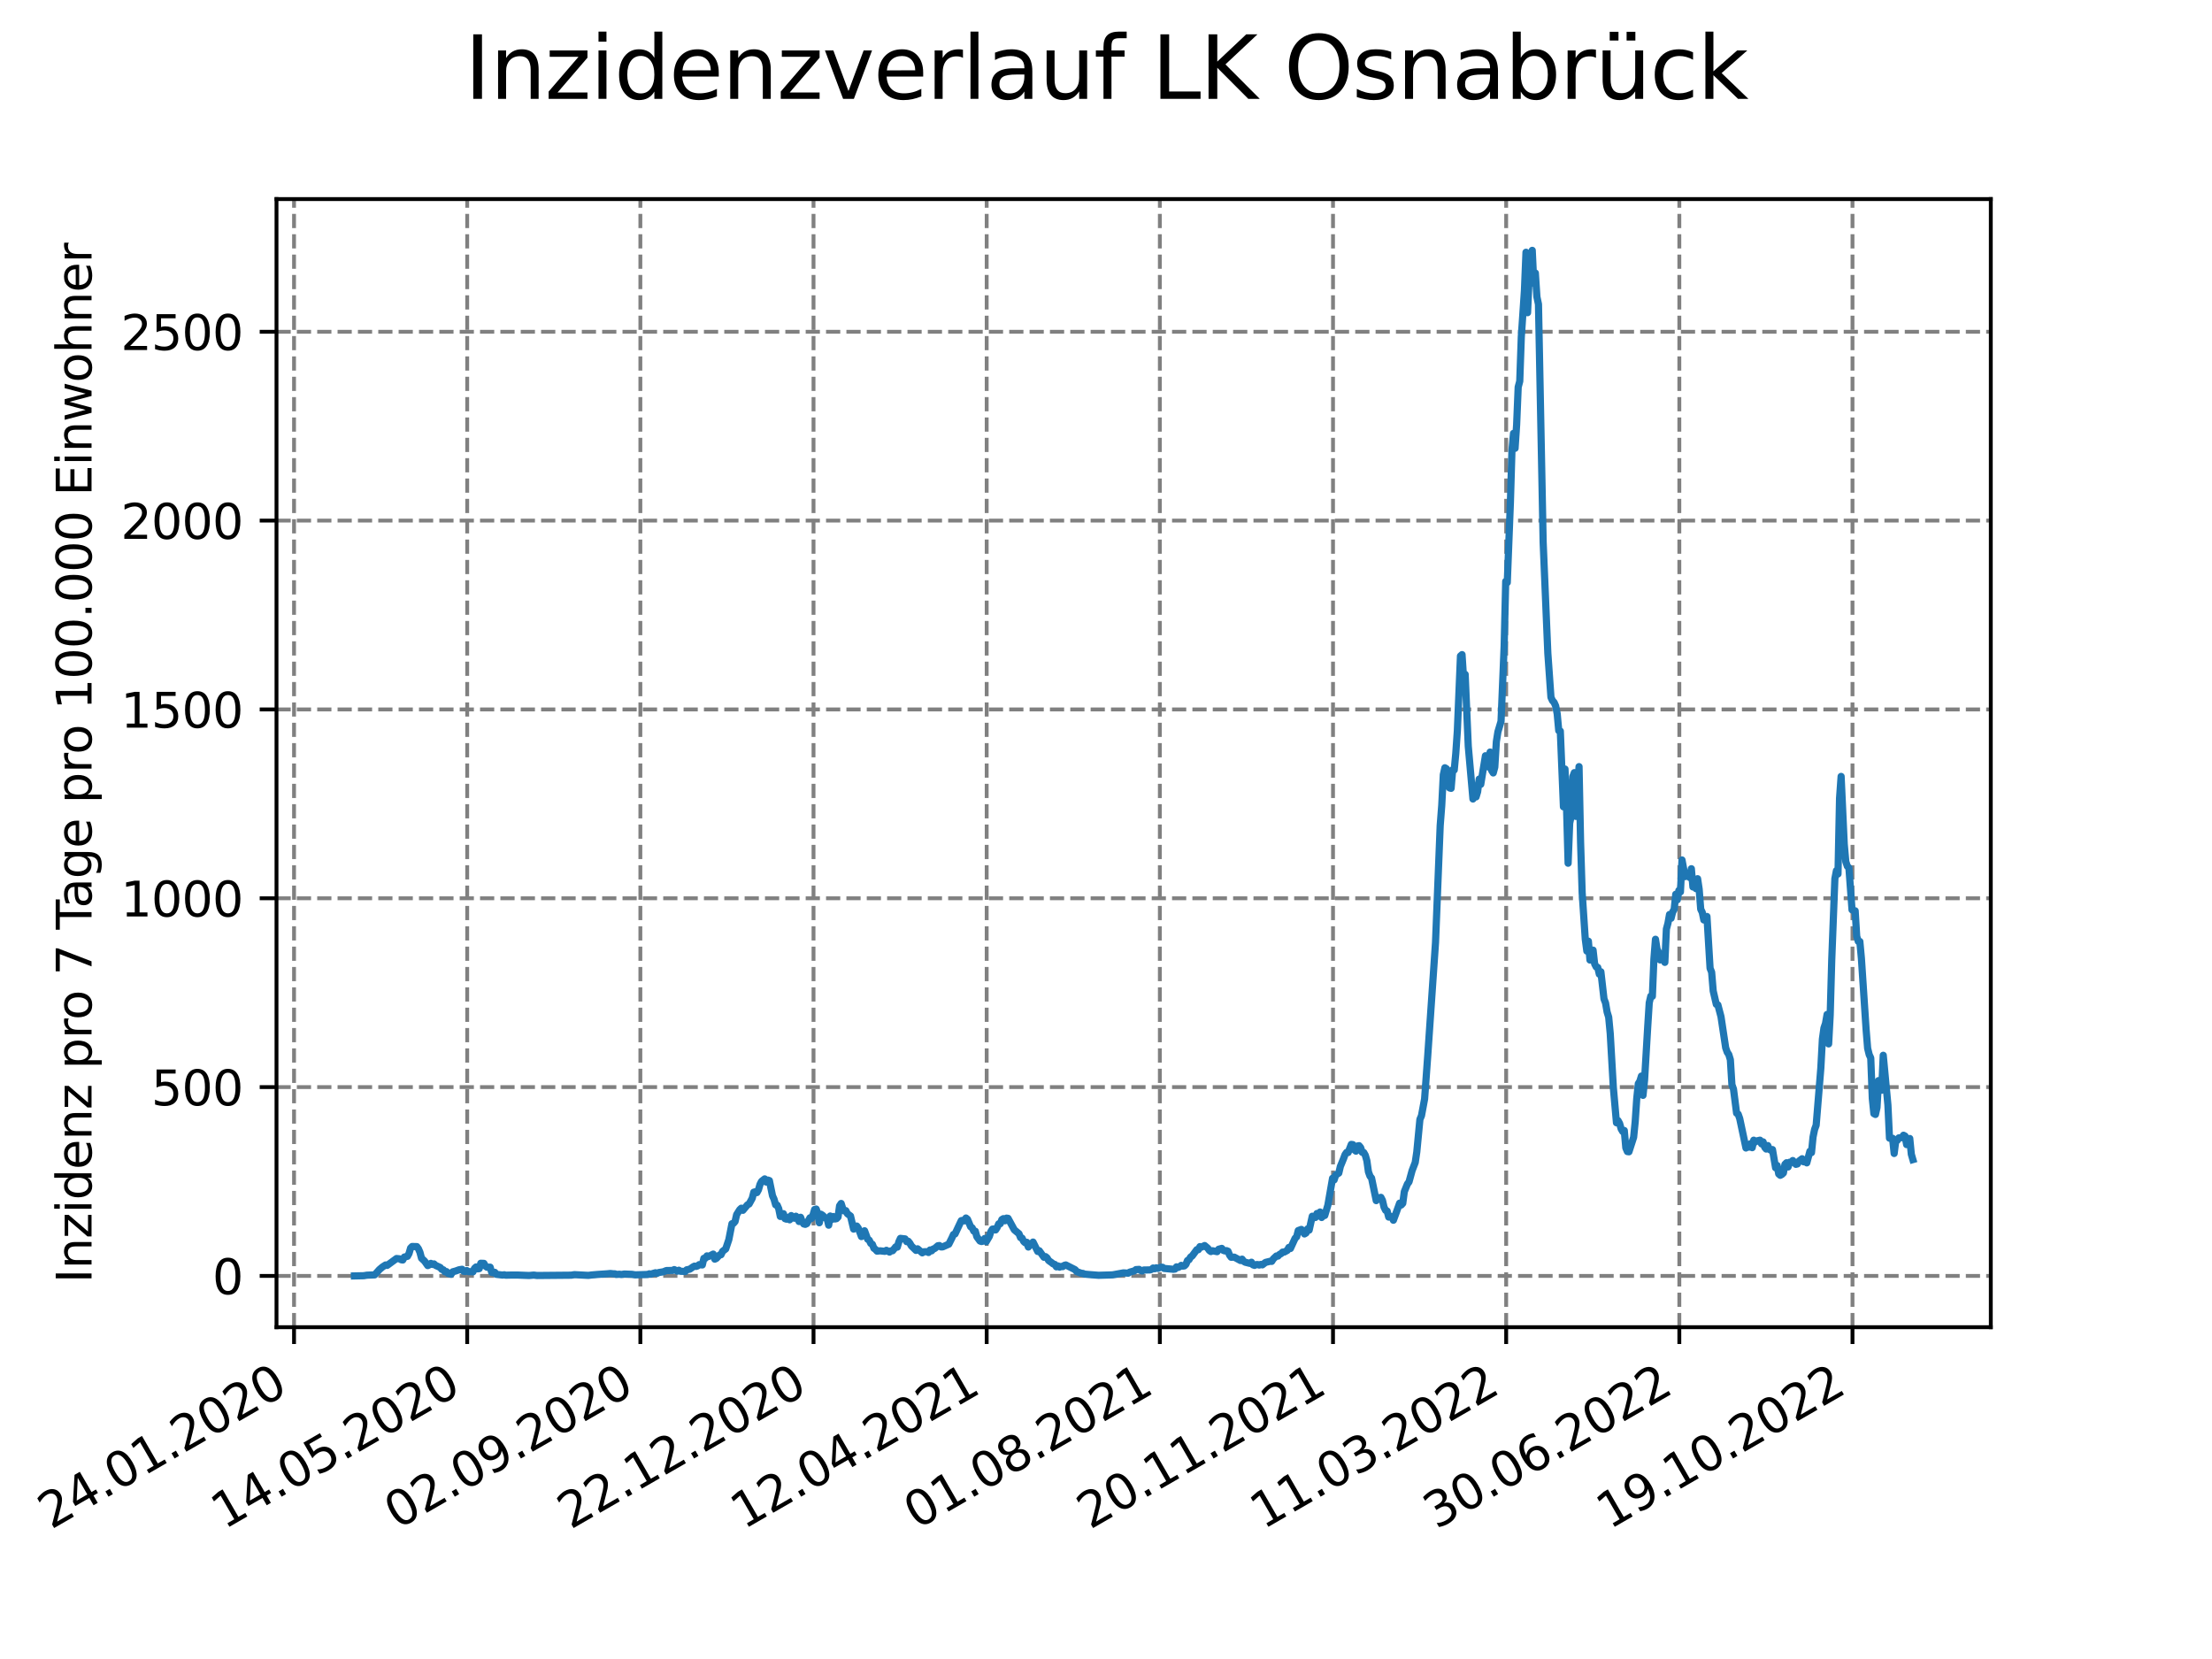 <?xml version="1.0" encoding="utf-8" standalone="no"?>
<!DOCTYPE svg PUBLIC "-//W3C//DTD SVG 1.1//EN"
  "http://www.w3.org/Graphics/SVG/1.1/DTD/svg11.dtd">
<svg xmlns:xlink="http://www.w3.org/1999/xlink" width="460.8pt" height="345.6pt" viewBox="0 0 460.8 345.6" xmlns="http://www.w3.org/2000/svg" version="1.1">
 <defs>
  <style type="text/css">*{stroke-linejoin: round; stroke-linecap: butt}</style>
 </defs>
 <g id="figure_1">
  <g id="patch_1">
   <path d="M 0 345.6 
L 460.8 345.6 
L 460.8 0 
L 0 0 
z
" style="fill: #ffffff"/>
  </g>
  <g id="axes_1">
   <g id="patch_2">
    <path d="M 57.6 276.48 
L 414.72 276.48 
L 414.72 41.472 
L 57.6 41.472 
z
" style="fill: #ffffff"/>
   </g>
   <g id="matplotlib.axis_1">
    <g id="xtick_1">
     <g id="line2d_1">
      <path d="M 61.253 276.48 
L 61.253 41.472 
" clip-path="url(#pf904eebc4e)" style="fill: none; stroke-dasharray: 2.96,1.28; stroke-dashoffset: 0; stroke: #808080; stroke-width: 0.8"/>
     </g>
     <g id="line2d_2">
      <defs>
       <path id="m263b04ee24" d="M 0 0 
L 0 3.5 
" style="stroke: #000000; stroke-width: 0.8"/>
      </defs>
      <g>
       <use xlink:href="#m263b04ee24" x="61.253" y="276.48" style="stroke: #000000; stroke-width: 0.8"/>
      </g>
     </g>
     <g id="text_1">
      <!-- 24.01.2020 -->
      <g transform="translate(10.628 318.689) rotate(-30) scale(0.1 -0.1)">
       <defs>
        <path id="DejaVuSans-32" d="M 1228 531 
L 3431 531 
L 3431 0 
L 469 0 
L 469 531 
Q 828 903 1448 1529 
Q 2069 2156 2228 2338 
Q 2531 2678 2651 2914 
Q 2772 3150 2772 3378 
Q 2772 3750 2511 3984 
Q 2250 4219 1831 4219 
Q 1534 4219 1204 4116 
Q 875 4013 500 3803 
L 500 4441 
Q 881 4594 1212 4672 
Q 1544 4750 1819 4750 
Q 2544 4750 2975 4387 
Q 3406 4025 3406 3419 
Q 3406 3131 3298 2873 
Q 3191 2616 2906 2266 
Q 2828 2175 2409 1742 
Q 1991 1309 1228 531 
z
" transform="scale(0.016)"/>
        <path id="DejaVuSans-34" d="M 2419 4116 
L 825 1625 
L 2419 1625 
L 2419 4116 
z
M 2253 4666 
L 3047 4666 
L 3047 1625 
L 3713 1625 
L 3713 1100 
L 3047 1100 
L 3047 0 
L 2419 0 
L 2419 1100 
L 313 1100 
L 313 1709 
L 2253 4666 
z
" transform="scale(0.016)"/>
        <path id="DejaVuSans-2e" d="M 684 794 
L 1344 794 
L 1344 0 
L 684 0 
L 684 794 
z
" transform="scale(0.016)"/>
        <path id="DejaVuSans-30" d="M 2034 4250 
Q 1547 4250 1301 3770 
Q 1056 3291 1056 2328 
Q 1056 1369 1301 889 
Q 1547 409 2034 409 
Q 2525 409 2770 889 
Q 3016 1369 3016 2328 
Q 3016 3291 2770 3770 
Q 2525 4250 2034 4250 
z
M 2034 4750 
Q 2819 4750 3233 4129 
Q 3647 3509 3647 2328 
Q 3647 1150 3233 529 
Q 2819 -91 2034 -91 
Q 1250 -91 836 529 
Q 422 1150 422 2328 
Q 422 3509 836 4129 
Q 1250 4750 2034 4750 
z
" transform="scale(0.016)"/>
        <path id="DejaVuSans-31" d="M 794 531 
L 1825 531 
L 1825 4091 
L 703 3866 
L 703 4441 
L 1819 4666 
L 2450 4666 
L 2450 531 
L 3481 531 
L 3481 0 
L 794 0 
L 794 531 
z
" transform="scale(0.016)"/>
       </defs>
       <use xlink:href="#DejaVuSans-32"/>
       <use xlink:href="#DejaVuSans-34" x="63.623"/>
       <use xlink:href="#DejaVuSans-2e" x="127.246"/>
       <use xlink:href="#DejaVuSans-30" x="159.033"/>
       <use xlink:href="#DejaVuSans-31" x="222.656"/>
       <use xlink:href="#DejaVuSans-2e" x="286.279"/>
       <use xlink:href="#DejaVuSans-32" x="318.066"/>
       <use xlink:href="#DejaVuSans-30" x="381.689"/>
       <use xlink:href="#DejaVuSans-32" x="445.312"/>
       <use xlink:href="#DejaVuSans-30" x="508.936"/>
      </g>
     </g>
    </g>
    <g id="xtick_2">
     <g id="line2d_3">
      <path d="M 97.326 276.48 
L 97.326 41.472 
" clip-path="url(#pf904eebc4e)" style="fill: none; stroke-dasharray: 2.96,1.28; stroke-dashoffset: 0; stroke: #808080; stroke-width: 0.8"/>
     </g>
     <g id="line2d_4">
      <g>
       <use xlink:href="#m263b04ee24" x="97.326" y="276.48" style="stroke: #000000; stroke-width: 0.8"/>
      </g>
     </g>
     <g id="text_2">
      <!-- 14.05.2020 -->
      <g transform="translate(46.701 318.689) rotate(-30) scale(0.1 -0.1)">
       <defs>
        <path id="DejaVuSans-35" d="M 691 4666 
L 3169 4666 
L 3169 4134 
L 1269 4134 
L 1269 2991 
Q 1406 3038 1543 3061 
Q 1681 3084 1819 3084 
Q 2600 3084 3056 2656 
Q 3513 2228 3513 1497 
Q 3513 744 3044 326 
Q 2575 -91 1722 -91 
Q 1428 -91 1123 -41 
Q 819 9 494 109 
L 494 744 
Q 775 591 1075 516 
Q 1375 441 1709 441 
Q 2250 441 2565 725 
Q 2881 1009 2881 1497 
Q 2881 1984 2565 2268 
Q 2250 2553 1709 2553 
Q 1456 2553 1204 2497 
Q 953 2441 691 2322 
L 691 4666 
z
" transform="scale(0.016)"/>
       </defs>
       <use xlink:href="#DejaVuSans-31"/>
       <use xlink:href="#DejaVuSans-34" x="63.623"/>
       <use xlink:href="#DejaVuSans-2e" x="127.246"/>
       <use xlink:href="#DejaVuSans-30" x="159.033"/>
       <use xlink:href="#DejaVuSans-35" x="222.656"/>
       <use xlink:href="#DejaVuSans-2e" x="286.279"/>
       <use xlink:href="#DejaVuSans-32" x="318.066"/>
       <use xlink:href="#DejaVuSans-30" x="381.689"/>
       <use xlink:href="#DejaVuSans-32" x="445.312"/>
       <use xlink:href="#DejaVuSans-30" x="508.936"/>
      </g>
     </g>
    </g>
    <g id="xtick_3">
     <g id="line2d_5">
      <path d="M 133.399 276.48 
L 133.399 41.472 
" clip-path="url(#pf904eebc4e)" style="fill: none; stroke-dasharray: 2.96,1.28; stroke-dashoffset: 0; stroke: #808080; stroke-width: 0.8"/>
     </g>
     <g id="line2d_6">
      <g>
       <use xlink:href="#m263b04ee24" x="133.399" y="276.48" style="stroke: #000000; stroke-width: 0.8"/>
      </g>
     </g>
     <g id="text_3">
      <!-- 02.09.2020 -->
      <g transform="translate(82.774 318.689) rotate(-30) scale(0.1 -0.1)">
       <defs>
        <path id="DejaVuSans-39" d="M 703 97 
L 703 672 
Q 941 559 1184 500 
Q 1428 441 1663 441 
Q 2288 441 2617 861 
Q 2947 1281 2994 2138 
Q 2813 1869 2534 1725 
Q 2256 1581 1919 1581 
Q 1219 1581 811 2004 
Q 403 2428 403 3163 
Q 403 3881 828 4315 
Q 1253 4750 1959 4750 
Q 2769 4750 3195 4129 
Q 3622 3509 3622 2328 
Q 3622 1225 3098 567 
Q 2575 -91 1691 -91 
Q 1453 -91 1209 -44 
Q 966 3 703 97 
z
M 1959 2075 
Q 2384 2075 2632 2365 
Q 2881 2656 2881 3163 
Q 2881 3666 2632 3958 
Q 2384 4250 1959 4250 
Q 1534 4250 1286 3958 
Q 1038 3666 1038 3163 
Q 1038 2656 1286 2365 
Q 1534 2075 1959 2075 
z
" transform="scale(0.016)"/>
       </defs>
       <use xlink:href="#DejaVuSans-30"/>
       <use xlink:href="#DejaVuSans-32" x="63.623"/>
       <use xlink:href="#DejaVuSans-2e" x="127.246"/>
       <use xlink:href="#DejaVuSans-30" x="159.033"/>
       <use xlink:href="#DejaVuSans-39" x="222.656"/>
       <use xlink:href="#DejaVuSans-2e" x="286.279"/>
       <use xlink:href="#DejaVuSans-32" x="318.066"/>
       <use xlink:href="#DejaVuSans-30" x="381.689"/>
       <use xlink:href="#DejaVuSans-32" x="445.312"/>
       <use xlink:href="#DejaVuSans-30" x="508.936"/>
      </g>
     </g>
    </g>
    <g id="xtick_4">
     <g id="line2d_7">
      <path d="M 169.471 276.48 
L 169.471 41.472 
" clip-path="url(#pf904eebc4e)" style="fill: none; stroke-dasharray: 2.96,1.28; stroke-dashoffset: 0; stroke: #808080; stroke-width: 0.8"/>
     </g>
     <g id="line2d_8">
      <g>
       <use xlink:href="#m263b04ee24" x="169.471" y="276.48" style="stroke: #000000; stroke-width: 0.8"/>
      </g>
     </g>
     <g id="text_4">
      <!-- 22.12.2020 -->
      <g transform="translate(118.846 318.689) rotate(-30) scale(0.1 -0.1)">
       <use xlink:href="#DejaVuSans-32"/>
       <use xlink:href="#DejaVuSans-32" x="63.623"/>
       <use xlink:href="#DejaVuSans-2e" x="127.246"/>
       <use xlink:href="#DejaVuSans-31" x="159.033"/>
       <use xlink:href="#DejaVuSans-32" x="222.656"/>
       <use xlink:href="#DejaVuSans-2e" x="286.279"/>
       <use xlink:href="#DejaVuSans-32" x="318.066"/>
       <use xlink:href="#DejaVuSans-30" x="381.689"/>
       <use xlink:href="#DejaVuSans-32" x="445.312"/>
       <use xlink:href="#DejaVuSans-30" x="508.936"/>
      </g>
     </g>
    </g>
    <g id="xtick_5">
     <g id="line2d_9">
      <path d="M 205.544 276.48 
L 205.544 41.472 
" clip-path="url(#pf904eebc4e)" style="fill: none; stroke-dasharray: 2.96,1.28; stroke-dashoffset: 0; stroke: #808080; stroke-width: 0.8"/>
     </g>
     <g id="line2d_10">
      <g>
       <use xlink:href="#m263b04ee24" x="205.544" y="276.48" style="stroke: #000000; stroke-width: 0.8"/>
      </g>
     </g>
     <g id="text_5">
      <!-- 12.04.2021 -->
      <g transform="translate(154.919 318.689) rotate(-30) scale(0.1 -0.1)">
       <use xlink:href="#DejaVuSans-31"/>
       <use xlink:href="#DejaVuSans-32" x="63.623"/>
       <use xlink:href="#DejaVuSans-2e" x="127.246"/>
       <use xlink:href="#DejaVuSans-30" x="159.033"/>
       <use xlink:href="#DejaVuSans-34" x="222.656"/>
       <use xlink:href="#DejaVuSans-2e" x="286.279"/>
       <use xlink:href="#DejaVuSans-32" x="318.066"/>
       <use xlink:href="#DejaVuSans-30" x="381.689"/>
       <use xlink:href="#DejaVuSans-32" x="445.312"/>
       <use xlink:href="#DejaVuSans-31" x="508.936"/>
      </g>
     </g>
    </g>
    <g id="xtick_6">
     <g id="line2d_11">
      <path d="M 241.617 276.48 
L 241.617 41.472 
" clip-path="url(#pf904eebc4e)" style="fill: none; stroke-dasharray: 2.96,1.28; stroke-dashoffset: 0; stroke: #808080; stroke-width: 0.8"/>
     </g>
     <g id="line2d_12">
      <g>
       <use xlink:href="#m263b04ee24" x="241.617" y="276.48" style="stroke: #000000; stroke-width: 0.8"/>
      </g>
     </g>
     <g id="text_6">
      <!-- 01.08.2021 -->
      <g transform="translate(190.992 318.689) rotate(-30) scale(0.1 -0.1)">
       <defs>
        <path id="DejaVuSans-38" d="M 2034 2216 
Q 1584 2216 1326 1975 
Q 1069 1734 1069 1313 
Q 1069 891 1326 650 
Q 1584 409 2034 409 
Q 2484 409 2743 651 
Q 3003 894 3003 1313 
Q 3003 1734 2745 1975 
Q 2488 2216 2034 2216 
z
M 1403 2484 
Q 997 2584 770 2862 
Q 544 3141 544 3541 
Q 544 4100 942 4425 
Q 1341 4750 2034 4750 
Q 2731 4750 3128 4425 
Q 3525 4100 3525 3541 
Q 3525 3141 3298 2862 
Q 3072 2584 2669 2484 
Q 3125 2378 3379 2068 
Q 3634 1759 3634 1313 
Q 3634 634 3220 271 
Q 2806 -91 2034 -91 
Q 1263 -91 848 271 
Q 434 634 434 1313 
Q 434 1759 690 2068 
Q 947 2378 1403 2484 
z
M 1172 3481 
Q 1172 3119 1398 2916 
Q 1625 2713 2034 2713 
Q 2441 2713 2670 2916 
Q 2900 3119 2900 3481 
Q 2900 3844 2670 4047 
Q 2441 4250 2034 4250 
Q 1625 4250 1398 4047 
Q 1172 3844 1172 3481 
z
" transform="scale(0.016)"/>
       </defs>
       <use xlink:href="#DejaVuSans-30"/>
       <use xlink:href="#DejaVuSans-31" x="63.623"/>
       <use xlink:href="#DejaVuSans-2e" x="127.246"/>
       <use xlink:href="#DejaVuSans-30" x="159.033"/>
       <use xlink:href="#DejaVuSans-38" x="222.656"/>
       <use xlink:href="#DejaVuSans-2e" x="286.279"/>
       <use xlink:href="#DejaVuSans-32" x="318.066"/>
       <use xlink:href="#DejaVuSans-30" x="381.689"/>
       <use xlink:href="#DejaVuSans-32" x="445.312"/>
       <use xlink:href="#DejaVuSans-31" x="508.936"/>
      </g>
     </g>
    </g>
    <g id="xtick_7">
     <g id="line2d_13">
      <path d="M 277.69 276.48 
L 277.69 41.472 
" clip-path="url(#pf904eebc4e)" style="fill: none; stroke-dasharray: 2.96,1.28; stroke-dashoffset: 0; stroke: #808080; stroke-width: 0.8"/>
     </g>
     <g id="line2d_14">
      <g>
       <use xlink:href="#m263b04ee24" x="277.69" y="276.48" style="stroke: #000000; stroke-width: 0.8"/>
      </g>
     </g>
     <g id="text_7">
      <!-- 20.11.2021 -->
      <g transform="translate(227.064 318.689) rotate(-30) scale(0.1 -0.1)">
       <use xlink:href="#DejaVuSans-32"/>
       <use xlink:href="#DejaVuSans-30" x="63.623"/>
       <use xlink:href="#DejaVuSans-2e" x="127.246"/>
       <use xlink:href="#DejaVuSans-31" x="159.033"/>
       <use xlink:href="#DejaVuSans-31" x="222.656"/>
       <use xlink:href="#DejaVuSans-2e" x="286.279"/>
       <use xlink:href="#DejaVuSans-32" x="318.066"/>
       <use xlink:href="#DejaVuSans-30" x="381.689"/>
       <use xlink:href="#DejaVuSans-32" x="445.312"/>
       <use xlink:href="#DejaVuSans-31" x="508.936"/>
      </g>
     </g>
    </g>
    <g id="xtick_8">
     <g id="line2d_15">
      <path d="M 313.762 276.48 
L 313.762 41.472 
" clip-path="url(#pf904eebc4e)" style="fill: none; stroke-dasharray: 2.96,1.28; stroke-dashoffset: 0; stroke: #808080; stroke-width: 0.8"/>
     </g>
     <g id="line2d_16">
      <g>
       <use xlink:href="#m263b04ee24" x="313.762" y="276.48" style="stroke: #000000; stroke-width: 0.8"/>
      </g>
     </g>
     <g id="text_8">
      <!-- 11.03.2022 -->
      <g transform="translate(263.137 318.689) rotate(-30) scale(0.1 -0.1)">
       <defs>
        <path id="DejaVuSans-33" d="M 2597 2516 
Q 3050 2419 3304 2112 
Q 3559 1806 3559 1356 
Q 3559 666 3084 287 
Q 2609 -91 1734 -91 
Q 1441 -91 1130 -33 
Q 819 25 488 141 
L 488 750 
Q 750 597 1062 519 
Q 1375 441 1716 441 
Q 2309 441 2620 675 
Q 2931 909 2931 1356 
Q 2931 1769 2642 2001 
Q 2353 2234 1838 2234 
L 1294 2234 
L 1294 2753 
L 1863 2753 
Q 2328 2753 2575 2939 
Q 2822 3125 2822 3475 
Q 2822 3834 2567 4026 
Q 2313 4219 1838 4219 
Q 1578 4219 1281 4162 
Q 984 4106 628 3988 
L 628 4550 
Q 988 4650 1302 4700 
Q 1616 4750 1894 4750 
Q 2613 4750 3031 4423 
Q 3450 4097 3450 3541 
Q 3450 3153 3228 2886 
Q 3006 2619 2597 2516 
z
" transform="scale(0.016)"/>
       </defs>
       <use xlink:href="#DejaVuSans-31"/>
       <use xlink:href="#DejaVuSans-31" x="63.623"/>
       <use xlink:href="#DejaVuSans-2e" x="127.246"/>
       <use xlink:href="#DejaVuSans-30" x="159.033"/>
       <use xlink:href="#DejaVuSans-33" x="222.656"/>
       <use xlink:href="#DejaVuSans-2e" x="286.279"/>
       <use xlink:href="#DejaVuSans-32" x="318.066"/>
       <use xlink:href="#DejaVuSans-30" x="381.689"/>
       <use xlink:href="#DejaVuSans-32" x="445.312"/>
       <use xlink:href="#DejaVuSans-32" x="508.936"/>
      </g>
     </g>
    </g>
    <g id="xtick_9">
     <g id="line2d_17">
      <path d="M 349.835 276.48 
L 349.835 41.472 
" clip-path="url(#pf904eebc4e)" style="fill: none; stroke-dasharray: 2.96,1.28; stroke-dashoffset: 0; stroke: #808080; stroke-width: 0.8"/>
     </g>
     <g id="line2d_18">
      <g>
       <use xlink:href="#m263b04ee24" x="349.835" y="276.48" style="stroke: #000000; stroke-width: 0.8"/>
      </g>
     </g>
     <g id="text_9">
      <!-- 30.06.2022 -->
      <g transform="translate(299.21 318.689) rotate(-30) scale(0.1 -0.1)">
       <defs>
        <path id="DejaVuSans-36" d="M 2113 2584 
Q 1688 2584 1439 2293 
Q 1191 2003 1191 1497 
Q 1191 994 1439 701 
Q 1688 409 2113 409 
Q 2538 409 2786 701 
Q 3034 994 3034 1497 
Q 3034 2003 2786 2293 
Q 2538 2584 2113 2584 
z
M 3366 4563 
L 3366 3988 
Q 3128 4100 2886 4159 
Q 2644 4219 2406 4219 
Q 1781 4219 1451 3797 
Q 1122 3375 1075 2522 
Q 1259 2794 1537 2939 
Q 1816 3084 2150 3084 
Q 2853 3084 3261 2657 
Q 3669 2231 3669 1497 
Q 3669 778 3244 343 
Q 2819 -91 2113 -91 
Q 1303 -91 875 529 
Q 447 1150 447 2328 
Q 447 3434 972 4092 
Q 1497 4750 2381 4750 
Q 2619 4750 2861 4703 
Q 3103 4656 3366 4563 
z
" transform="scale(0.016)"/>
       </defs>
       <use xlink:href="#DejaVuSans-33"/>
       <use xlink:href="#DejaVuSans-30" x="63.623"/>
       <use xlink:href="#DejaVuSans-2e" x="127.246"/>
       <use xlink:href="#DejaVuSans-30" x="159.033"/>
       <use xlink:href="#DejaVuSans-36" x="222.656"/>
       <use xlink:href="#DejaVuSans-2e" x="286.279"/>
       <use xlink:href="#DejaVuSans-32" x="318.066"/>
       <use xlink:href="#DejaVuSans-30" x="381.689"/>
       <use xlink:href="#DejaVuSans-32" x="445.312"/>
       <use xlink:href="#DejaVuSans-32" x="508.936"/>
      </g>
     </g>
    </g>
    <g id="xtick_10">
     <g id="line2d_19">
      <path d="M 385.908 276.48 
L 385.908 41.472 
" clip-path="url(#pf904eebc4e)" style="fill: none; stroke-dasharray: 2.96,1.28; stroke-dashoffset: 0; stroke: #808080; stroke-width: 0.8"/>
     </g>
     <g id="line2d_20">
      <g>
       <use xlink:href="#m263b04ee24" x="385.908" y="276.48" style="stroke: #000000; stroke-width: 0.8"/>
      </g>
     </g>
     <g id="text_10">
      <!-- 19.10.2022 -->
      <g transform="translate(335.283 318.689) rotate(-30) scale(0.1 -0.1)">
       <use xlink:href="#DejaVuSans-31"/>
       <use xlink:href="#DejaVuSans-39" x="63.623"/>
       <use xlink:href="#DejaVuSans-2e" x="127.246"/>
       <use xlink:href="#DejaVuSans-31" x="159.033"/>
       <use xlink:href="#DejaVuSans-30" x="222.656"/>
       <use xlink:href="#DejaVuSans-2e" x="286.279"/>
       <use xlink:href="#DejaVuSans-32" x="318.066"/>
       <use xlink:href="#DejaVuSans-30" x="381.689"/>
       <use xlink:href="#DejaVuSans-32" x="445.312"/>
       <use xlink:href="#DejaVuSans-32" x="508.936"/>
      </g>
     </g>
    </g>
   </g>
   <g id="matplotlib.axis_2">
    <g id="ytick_1">
     <g id="line2d_21">
      <path d="M 57.6 265.798 
L 414.72 265.798 
" clip-path="url(#pf904eebc4e)" style="fill: none; stroke-dasharray: 2.96,1.28; stroke-dashoffset: 0; stroke: #808080; stroke-width: 0.8"/>
     </g>
     <g id="line2d_22">
      <defs>
       <path id="mbe85e90be0" d="M 0 0 
L -3.5 0 
" style="stroke: #000000; stroke-width: 0.8"/>
      </defs>
      <g>
       <use xlink:href="#mbe85e90be0" x="57.6" y="265.798" style="stroke: #000000; stroke-width: 0.8"/>
      </g>
     </g>
     <g id="text_11">
      <!-- 0 -->
      <g transform="translate(44.237 269.597) scale(0.1 -0.1)">
       <use xlink:href="#DejaVuSans-30"/>
      </g>
     </g>
    </g>
    <g id="ytick_2">
     <g id="line2d_23">
      <path d="M 57.6 226.461 
L 414.72 226.461 
" clip-path="url(#pf904eebc4e)" style="fill: none; stroke-dasharray: 2.96,1.28; stroke-dashoffset: 0; stroke: #808080; stroke-width: 0.8"/>
     </g>
     <g id="line2d_24">
      <g>
       <use xlink:href="#mbe85e90be0" x="57.6" y="226.461" style="stroke: #000000; stroke-width: 0.8"/>
      </g>
     </g>
     <g id="text_12">
      <!-- 500 -->
      <g transform="translate(31.512 230.261) scale(0.1 -0.1)">
       <use xlink:href="#DejaVuSans-35"/>
       <use xlink:href="#DejaVuSans-30" x="63.623"/>
       <use xlink:href="#DejaVuSans-30" x="127.246"/>
      </g>
     </g>
    </g>
    <g id="ytick_3">
     <g id="line2d_25">
      <path d="M 57.6 187.125 
L 414.72 187.125 
" clip-path="url(#pf904eebc4e)" style="fill: none; stroke-dasharray: 2.96,1.28; stroke-dashoffset: 0; stroke: #808080; stroke-width: 0.8"/>
     </g>
     <g id="line2d_26">
      <g>
       <use xlink:href="#mbe85e90be0" x="57.6" y="187.125" style="stroke: #000000; stroke-width: 0.8"/>
      </g>
     </g>
     <g id="text_13">
      <!-- 1000 -->
      <g transform="translate(25.15 190.924) scale(0.1 -0.1)">
       <use xlink:href="#DejaVuSans-31"/>
       <use xlink:href="#DejaVuSans-30" x="63.623"/>
       <use xlink:href="#DejaVuSans-30" x="127.246"/>
       <use xlink:href="#DejaVuSans-30" x="190.869"/>
      </g>
     </g>
    </g>
    <g id="ytick_4">
     <g id="line2d_27">
      <path d="M 57.6 147.788 
L 414.72 147.788 
" clip-path="url(#pf904eebc4e)" style="fill: none; stroke-dasharray: 2.96,1.28; stroke-dashoffset: 0; stroke: #808080; stroke-width: 0.8"/>
     </g>
     <g id="line2d_28">
      <g>
       <use xlink:href="#mbe85e90be0" x="57.6" y="147.788" style="stroke: #000000; stroke-width: 0.8"/>
      </g>
     </g>
     <g id="text_14">
      <!-- 1500 -->
      <g transform="translate(25.15 151.588) scale(0.1 -0.1)">
       <use xlink:href="#DejaVuSans-31"/>
       <use xlink:href="#DejaVuSans-35" x="63.623"/>
       <use xlink:href="#DejaVuSans-30" x="127.246"/>
       <use xlink:href="#DejaVuSans-30" x="190.869"/>
      </g>
     </g>
    </g>
    <g id="ytick_5">
     <g id="line2d_29">
      <path d="M 57.6 108.452 
L 414.72 108.452 
" clip-path="url(#pf904eebc4e)" style="fill: none; stroke-dasharray: 2.96,1.28; stroke-dashoffset: 0; stroke: #808080; stroke-width: 0.8"/>
     </g>
     <g id="line2d_30">
      <g>
       <use xlink:href="#mbe85e90be0" x="57.6" y="108.452" style="stroke: #000000; stroke-width: 0.8"/>
      </g>
     </g>
     <g id="text_15">
      <!-- 2000 -->
      <g transform="translate(25.15 112.251) scale(0.1 -0.1)">
       <use xlink:href="#DejaVuSans-32"/>
       <use xlink:href="#DejaVuSans-30" x="63.623"/>
       <use xlink:href="#DejaVuSans-30" x="127.246"/>
       <use xlink:href="#DejaVuSans-30" x="190.869"/>
      </g>
     </g>
    </g>
    <g id="ytick_6">
     <g id="line2d_31">
      <path d="M 57.6 69.116 
L 414.72 69.116 
" clip-path="url(#pf904eebc4e)" style="fill: none; stroke-dasharray: 2.96,1.28; stroke-dashoffset: 0; stroke: #808080; stroke-width: 0.8"/>
     </g>
     <g id="line2d_32">
      <g>
       <use xlink:href="#mbe85e90be0" x="57.6" y="69.116" style="stroke: #000000; stroke-width: 0.8"/>
      </g>
     </g>
     <g id="text_16">
      <!-- 2500 -->
      <g transform="translate(25.15 72.915) scale(0.1 -0.1)">
       <use xlink:href="#DejaVuSans-32"/>
       <use xlink:href="#DejaVuSans-35" x="63.623"/>
       <use xlink:href="#DejaVuSans-30" x="127.246"/>
       <use xlink:href="#DejaVuSans-30" x="190.869"/>
      </g>
     </g>
    </g>
    <g id="text_17">
     <!-- Inzidenz pro 7 Tage pro 100.000 Einwohner -->
     <g transform="translate(19.07 267.301) rotate(-90) scale(0.1 -0.1)">
      <defs>
       <path id="DejaVuSans-49" d="M 628 4666 
L 1259 4666 
L 1259 0 
L 628 0 
L 628 4666 
z
" transform="scale(0.016)"/>
       <path id="DejaVuSans-6e" d="M 3513 2113 
L 3513 0 
L 2938 0 
L 2938 2094 
Q 2938 2591 2744 2837 
Q 2550 3084 2163 3084 
Q 1697 3084 1428 2787 
Q 1159 2491 1159 1978 
L 1159 0 
L 581 0 
L 581 3500 
L 1159 3500 
L 1159 2956 
Q 1366 3272 1645 3428 
Q 1925 3584 2291 3584 
Q 2894 3584 3203 3211 
Q 3513 2838 3513 2113 
z
" transform="scale(0.016)"/>
       <path id="DejaVuSans-7a" d="M 353 3500 
L 3084 3500 
L 3084 2975 
L 922 459 
L 3084 459 
L 3084 0 
L 275 0 
L 275 525 
L 2438 3041 
L 353 3041 
L 353 3500 
z
" transform="scale(0.016)"/>
       <path id="DejaVuSans-69" d="M 603 3500 
L 1178 3500 
L 1178 0 
L 603 0 
L 603 3500 
z
M 603 4863 
L 1178 4863 
L 1178 4134 
L 603 4134 
L 603 4863 
z
" transform="scale(0.016)"/>
       <path id="DejaVuSans-64" d="M 2906 2969 
L 2906 4863 
L 3481 4863 
L 3481 0 
L 2906 0 
L 2906 525 
Q 2725 213 2448 61 
Q 2172 -91 1784 -91 
Q 1150 -91 751 415 
Q 353 922 353 1747 
Q 353 2572 751 3078 
Q 1150 3584 1784 3584 
Q 2172 3584 2448 3432 
Q 2725 3281 2906 2969 
z
M 947 1747 
Q 947 1113 1208 752 
Q 1469 391 1925 391 
Q 2381 391 2643 752 
Q 2906 1113 2906 1747 
Q 2906 2381 2643 2742 
Q 2381 3103 1925 3103 
Q 1469 3103 1208 2742 
Q 947 2381 947 1747 
z
" transform="scale(0.016)"/>
       <path id="DejaVuSans-65" d="M 3597 1894 
L 3597 1613 
L 953 1613 
Q 991 1019 1311 708 
Q 1631 397 2203 397 
Q 2534 397 2845 478 
Q 3156 559 3463 722 
L 3463 178 
Q 3153 47 2828 -22 
Q 2503 -91 2169 -91 
Q 1331 -91 842 396 
Q 353 884 353 1716 
Q 353 2575 817 3079 
Q 1281 3584 2069 3584 
Q 2775 3584 3186 3129 
Q 3597 2675 3597 1894 
z
M 3022 2063 
Q 3016 2534 2758 2815 
Q 2500 3097 2075 3097 
Q 1594 3097 1305 2825 
Q 1016 2553 972 2059 
L 3022 2063 
z
" transform="scale(0.016)"/>
       <path id="DejaVuSans-20" transform="scale(0.016)"/>
       <path id="DejaVuSans-70" d="M 1159 525 
L 1159 -1331 
L 581 -1331 
L 581 3500 
L 1159 3500 
L 1159 2969 
Q 1341 3281 1617 3432 
Q 1894 3584 2278 3584 
Q 2916 3584 3314 3078 
Q 3713 2572 3713 1747 
Q 3713 922 3314 415 
Q 2916 -91 2278 -91 
Q 1894 -91 1617 61 
Q 1341 213 1159 525 
z
M 3116 1747 
Q 3116 2381 2855 2742 
Q 2594 3103 2138 3103 
Q 1681 3103 1420 2742 
Q 1159 2381 1159 1747 
Q 1159 1113 1420 752 
Q 1681 391 2138 391 
Q 2594 391 2855 752 
Q 3116 1113 3116 1747 
z
" transform="scale(0.016)"/>
       <path id="DejaVuSans-72" d="M 2631 2963 
Q 2534 3019 2420 3045 
Q 2306 3072 2169 3072 
Q 1681 3072 1420 2755 
Q 1159 2438 1159 1844 
L 1159 0 
L 581 0 
L 581 3500 
L 1159 3500 
L 1159 2956 
Q 1341 3275 1631 3429 
Q 1922 3584 2338 3584 
Q 2397 3584 2469 3576 
Q 2541 3569 2628 3553 
L 2631 2963 
z
" transform="scale(0.016)"/>
       <path id="DejaVuSans-6f" d="M 1959 3097 
Q 1497 3097 1228 2736 
Q 959 2375 959 1747 
Q 959 1119 1226 758 
Q 1494 397 1959 397 
Q 2419 397 2687 759 
Q 2956 1122 2956 1747 
Q 2956 2369 2687 2733 
Q 2419 3097 1959 3097 
z
M 1959 3584 
Q 2709 3584 3137 3096 
Q 3566 2609 3566 1747 
Q 3566 888 3137 398 
Q 2709 -91 1959 -91 
Q 1206 -91 779 398 
Q 353 888 353 1747 
Q 353 2609 779 3096 
Q 1206 3584 1959 3584 
z
" transform="scale(0.016)"/>
       <path id="DejaVuSans-37" d="M 525 4666 
L 3525 4666 
L 3525 4397 
L 1831 0 
L 1172 0 
L 2766 4134 
L 525 4134 
L 525 4666 
z
" transform="scale(0.016)"/>
       <path id="DejaVuSans-54" d="M -19 4666 
L 3928 4666 
L 3928 4134 
L 2272 4134 
L 2272 0 
L 1638 0 
L 1638 4134 
L -19 4134 
L -19 4666 
z
" transform="scale(0.016)"/>
       <path id="DejaVuSans-61" d="M 2194 1759 
Q 1497 1759 1228 1600 
Q 959 1441 959 1056 
Q 959 750 1161 570 
Q 1363 391 1709 391 
Q 2188 391 2477 730 
Q 2766 1069 2766 1631 
L 2766 1759 
L 2194 1759 
z
M 3341 1997 
L 3341 0 
L 2766 0 
L 2766 531 
Q 2569 213 2275 61 
Q 1981 -91 1556 -91 
Q 1019 -91 701 211 
Q 384 513 384 1019 
Q 384 1609 779 1909 
Q 1175 2209 1959 2209 
L 2766 2209 
L 2766 2266 
Q 2766 2663 2505 2880 
Q 2244 3097 1772 3097 
Q 1472 3097 1187 3025 
Q 903 2953 641 2809 
L 641 3341 
Q 956 3463 1253 3523 
Q 1550 3584 1831 3584 
Q 2591 3584 2966 3190 
Q 3341 2797 3341 1997 
z
" transform="scale(0.016)"/>
       <path id="DejaVuSans-67" d="M 2906 1791 
Q 2906 2416 2648 2759 
Q 2391 3103 1925 3103 
Q 1463 3103 1205 2759 
Q 947 2416 947 1791 
Q 947 1169 1205 825 
Q 1463 481 1925 481 
Q 2391 481 2648 825 
Q 2906 1169 2906 1791 
z
M 3481 434 
Q 3481 -459 3084 -895 
Q 2688 -1331 1869 -1331 
Q 1566 -1331 1297 -1286 
Q 1028 -1241 775 -1147 
L 775 -588 
Q 1028 -725 1275 -790 
Q 1522 -856 1778 -856 
Q 2344 -856 2625 -561 
Q 2906 -266 2906 331 
L 2906 616 
Q 2728 306 2450 153 
Q 2172 0 1784 0 
Q 1141 0 747 490 
Q 353 981 353 1791 
Q 353 2603 747 3093 
Q 1141 3584 1784 3584 
Q 2172 3584 2450 3431 
Q 2728 3278 2906 2969 
L 2906 3500 
L 3481 3500 
L 3481 434 
z
" transform="scale(0.016)"/>
       <path id="DejaVuSans-45" d="M 628 4666 
L 3578 4666 
L 3578 4134 
L 1259 4134 
L 1259 2753 
L 3481 2753 
L 3481 2222 
L 1259 2222 
L 1259 531 
L 3634 531 
L 3634 0 
L 628 0 
L 628 4666 
z
" transform="scale(0.016)"/>
       <path id="DejaVuSans-77" d="M 269 3500 
L 844 3500 
L 1563 769 
L 2278 3500 
L 2956 3500 
L 3675 769 
L 4391 3500 
L 4966 3500 
L 4050 0 
L 3372 0 
L 2619 2869 
L 1863 0 
L 1184 0 
L 269 3500 
z
" transform="scale(0.016)"/>
       <path id="DejaVuSans-68" d="M 3513 2113 
L 3513 0 
L 2938 0 
L 2938 2094 
Q 2938 2591 2744 2837 
Q 2550 3084 2163 3084 
Q 1697 3084 1428 2787 
Q 1159 2491 1159 1978 
L 1159 0 
L 581 0 
L 581 4863 
L 1159 4863 
L 1159 2956 
Q 1366 3272 1645 3428 
Q 1925 3584 2291 3584 
Q 2894 3584 3203 3211 
Q 3513 2838 3513 2113 
z
" transform="scale(0.016)"/>
      </defs>
      <use xlink:href="#DejaVuSans-49"/>
      <use xlink:href="#DejaVuSans-6e" x="29.492"/>
      <use xlink:href="#DejaVuSans-7a" x="92.871"/>
      <use xlink:href="#DejaVuSans-69" x="145.361"/>
      <use xlink:href="#DejaVuSans-64" x="173.145"/>
      <use xlink:href="#DejaVuSans-65" x="236.621"/>
      <use xlink:href="#DejaVuSans-6e" x="298.145"/>
      <use xlink:href="#DejaVuSans-7a" x="361.523"/>
      <use xlink:href="#DejaVuSans-20" x="414.014"/>
      <use xlink:href="#DejaVuSans-70" x="445.801"/>
      <use xlink:href="#DejaVuSans-72" x="509.277"/>
      <use xlink:href="#DejaVuSans-6f" x="548.141"/>
      <use xlink:href="#DejaVuSans-20" x="609.322"/>
      <use xlink:href="#DejaVuSans-37" x="641.109"/>
      <use xlink:href="#DejaVuSans-20" x="704.732"/>
      <use xlink:href="#DejaVuSans-54" x="736.52"/>
      <use xlink:href="#DejaVuSans-61" x="781.104"/>
      <use xlink:href="#DejaVuSans-67" x="842.383"/>
      <use xlink:href="#DejaVuSans-65" x="905.859"/>
      <use xlink:href="#DejaVuSans-20" x="967.383"/>
      <use xlink:href="#DejaVuSans-70" x="999.17"/>
      <use xlink:href="#DejaVuSans-72" x="1062.646"/>
      <use xlink:href="#DejaVuSans-6f" x="1101.51"/>
      <use xlink:href="#DejaVuSans-20" x="1162.691"/>
      <use xlink:href="#DejaVuSans-31" x="1194.479"/>
      <use xlink:href="#DejaVuSans-30" x="1258.102"/>
      <use xlink:href="#DejaVuSans-30" x="1321.725"/>
      <use xlink:href="#DejaVuSans-2e" x="1385.348"/>
      <use xlink:href="#DejaVuSans-30" x="1417.135"/>
      <use xlink:href="#DejaVuSans-30" x="1480.758"/>
      <use xlink:href="#DejaVuSans-30" x="1544.381"/>
      <use xlink:href="#DejaVuSans-20" x="1608.004"/>
      <use xlink:href="#DejaVuSans-45" x="1639.791"/>
      <use xlink:href="#DejaVuSans-69" x="1702.975"/>
      <use xlink:href="#DejaVuSans-6e" x="1730.758"/>
      <use xlink:href="#DejaVuSans-77" x="1794.137"/>
      <use xlink:href="#DejaVuSans-6f" x="1875.924"/>
      <use xlink:href="#DejaVuSans-68" x="1937.105"/>
      <use xlink:href="#DejaVuSans-6e" x="2000.484"/>
      <use xlink:href="#DejaVuSans-65" x="2063.863"/>
      <use xlink:href="#DejaVuSans-72" x="2125.387"/>
     </g>
    </g>
   </g>
   <g id="line2d_33">
    <path d="M 73.833 265.798 
L 75.783 265.754 
L 76.433 265.644 
L 78.057 265.578 
L 79.032 264.48 
L 79.682 263.93 
L 80.332 263.513 
L 80.657 263.601 
L 82.607 262.173 
L 83.257 262.239 
L 83.582 262.436 
L 83.907 262.48 
L 84.232 261.865 
L 84.882 261.711 
L 85.207 261.118 
L 85.532 259.998 
L 85.857 259.668 
L 86.832 259.69 
L 87.157 260.129 
L 87.482 260.876 
L 87.807 262.107 
L 88.457 262.722 
L 89.107 263.645 
L 89.432 263.491 
L 89.757 263.183 
L 90.082 263.403 
L 90.407 263.293 
L 90.732 263.601 
L 91.707 264.04 
L 92.032 264.436 
L 92.357 264.524 
L 92.682 264.941 
L 93.007 264.897 
L 93.331 265.271 
L 93.981 265.446 
L 94.306 264.941 
L 94.956 264.765 
L 95.606 264.524 
L 96.256 264.414 
L 96.581 264.831 
L 96.906 264.875 
L 97.231 264.677 
L 97.556 264.897 
L 98.531 264.941 
L 98.856 264.216 
L 99.181 263.93 
L 99.506 264.326 
L 99.831 264.282 
L 100.156 263.161 
L 100.806 263.183 
L 101.131 263.755 
L 101.456 263.996 
L 102.106 263.974 
L 102.431 265.073 
L 102.756 265.139 
L 103.081 265.051 
L 103.406 265.468 
L 104.706 265.622 
L 105.031 265.556 
L 105.356 265.644 
L 106.331 265.622 
L 107.956 265.622 
L 110.23 265.71 
L 111.205 265.622 
L 111.855 265.71 
L 119.005 265.644 
L 119.655 265.534 
L 122.58 265.688 
L 123.23 265.6 
L 124.53 265.49 
L 125.179 265.446 
L 126.479 265.358 
L 127.129 265.292 
L 127.779 265.358 
L 128.104 265.358 
L 128.429 265.49 
L 129.079 265.446 
L 129.404 265.512 
L 130.054 265.402 
L 131.679 265.468 
L 132.329 265.578 
L 134.929 265.49 
L 135.254 265.358 
L 135.579 265.424 
L 136.229 265.227 
L 136.554 265.139 
L 136.879 265.271 
L 137.204 265.095 
L 138.179 264.941 
L 138.829 264.677 
L 140.129 264.655 
L 140.454 264.48 
L 141.103 264.809 
L 141.428 264.611 
L 141.753 264.831 
L 142.403 264.853 
L 142.728 264.897 
L 143.053 264.524 
L 143.703 264.392 
L 144.353 263.93 
L 144.678 263.755 
L 145.003 263.82 
L 145.328 263.711 
L 145.653 263.447 
L 146.303 263.513 
L 146.628 262.129 
L 146.953 262.107 
L 147.278 261.623 
L 147.603 261.755 
L 148.578 261.25 
L 148.903 262.304 
L 149.228 262.151 
L 149.878 261.448 
L 150.203 261.382 
L 150.528 260.679 
L 151.178 260.173 
L 151.828 258.24 
L 152.478 254.922 
L 152.803 254.834 
L 153.128 254.461 
L 153.453 253.033 
L 154.103 252 
L 154.428 251.693 
L 154.753 252.132 
L 155.728 250.968 
L 156.053 250.814 
L 156.703 249.627 
L 157.027 248.353 
L 157.352 248.265 
L 157.677 248.441 
L 158.002 247.848 
L 158.327 246.727 
L 158.652 246.09 
L 159.302 245.585 
L 159.627 246.244 
L 159.952 245.826 
L 160.277 245.936 
L 160.927 249.1 
L 161.252 249.825 
L 161.577 250.99 
L 161.902 251.055 
L 162.227 251.802 
L 162.552 253.406 
L 162.877 253.362 
L 163.202 252.835 
L 163.527 253.868 
L 163.852 253.978 
L 164.177 253.582 
L 164.502 254.109 
L 164.827 253.231 
L 165.152 253.648 
L 165.477 253.78 
L 165.802 253.362 
L 166.127 253.67 
L 166.452 254.461 
L 166.777 253.582 
L 167.102 254.483 
L 167.427 254.966 
L 167.752 255.054 
L 168.077 254.9 
L 168.727 253.692 
L 169.052 253.824 
L 169.377 253.055 
L 169.702 251.956 
L 170.027 251.868 
L 170.352 252.769 
L 170.677 254.725 
L 171.002 252.945 
L 171.327 253.143 
L 171.977 253.758 
L 172.302 253.824 
L 172.627 255.23 
L 172.951 253.318 
L 173.276 254.043 
L 173.601 253.428 
L 173.926 253.934 
L 174.251 253.868 
L 174.576 253.538 
L 174.901 251.187 
L 175.226 250.704 
L 175.551 251.737 
L 175.876 252.264 
L 176.201 252.198 
L 176.526 252.835 
L 177.176 253.318 
L 177.826 256.043 
L 178.151 255.494 
L 178.476 255.406 
L 178.801 255.845 
L 179.451 257.603 
L 179.776 257.141 
L 180.101 256.394 
L 180.751 258.152 
L 181.076 258.35 
L 181.401 259.031 
L 181.726 259.207 
L 182.051 260.041 
L 182.376 260.261 
L 182.701 260.635 
L 183.351 260.569 
L 184.326 260.679 
L 184.651 260.459 
L 185.301 260.832 
L 185.626 260.569 
L 185.951 260.547 
L 186.601 259.734 
L 186.926 259.8 
L 187.251 258.679 
L 187.576 257.976 
L 188.55 258.086 
L 188.875 258.657 
L 189.2 258.569 
L 189.525 258.965 
L 189.85 259.536 
L 190.825 260.481 
L 191.15 260.151 
L 192.125 260.986 
L 192.45 260.767 
L 193.1 260.745 
L 193.425 260.92 
L 193.75 260.393 
L 194.075 260.569 
L 194.4 260.195 
L 194.725 260.085 
L 195.375 259.514 
L 195.7 259.47 
L 196.025 259.756 
L 196.35 259.756 
L 197.65 259.185 
L 198.3 257.888 
L 198.625 257.163 
L 198.95 257.053 
L 200.25 254.285 
L 200.575 254.219 
L 200.9 254.329 
L 201.225 253.736 
L 201.55 254 
L 202.2 255.559 
L 202.525 255.779 
L 202.85 256.46 
L 203.175 256.482 
L 203.5 257.647 
L 204.15 258.525 
L 204.474 258.635 
L 204.799 258.547 
L 205.124 257.998 
L 205.449 258.657 
L 206.099 257.559 
L 206.424 256.548 
L 206.749 256.043 
L 207.074 256.021 
L 207.399 256.219 
L 207.724 255.713 
L 208.049 254.944 
L 208.374 254.922 
L 208.699 254.065 
L 209.024 253.868 
L 209.349 254.307 
L 209.674 253.758 
L 209.999 253.802 
L 211.299 256.197 
L 212.274 257.01 
L 212.599 257.822 
L 212.924 257.932 
L 213.249 258.613 
L 213.574 258.899 
L 213.899 258.789 
L 214.224 259.778 
L 214.549 259.338 
L 214.874 259.229 
L 215.199 258.745 
L 216.174 260.701 
L 216.499 260.547 
L 217.474 261.909 
L 217.799 261.777 
L 218.124 262.041 
L 218.449 262.59 
L 219.099 263.051 
L 219.424 263.315 
L 219.749 263.403 
L 220.074 263.908 
L 220.398 263.711 
L 220.723 263.974 
L 221.048 263.82 
L 221.373 263.864 
L 221.698 263.601 
L 222.023 263.513 
L 223.973 264.502 
L 224.298 264.897 
L 225.273 265.249 
L 225.598 265.271 
L 225.923 265.424 
L 226.898 265.512 
L 228.848 265.666 
L 231.123 265.6 
L 231.773 265.578 
L 234.048 265.161 
L 234.698 265.205 
L 235.023 265.227 
L 235.348 265.007 
L 236.322 264.743 
L 236.647 264.48 
L 237.297 264.436 
L 237.622 264.677 
L 237.947 264.765 
L 238.272 264.567 
L 239.572 264.545 
L 239.897 264.436 
L 240.222 264.15 
L 240.547 264.304 
L 240.872 264.106 
L 241.197 264.238 
L 241.847 263.974 
L 242.172 263.996 
L 242.497 264.238 
L 244.447 264.414 
L 244.772 264.37 
L 245.097 263.908 
L 245.422 264.04 
L 245.747 263.886 
L 246.072 263.601 
L 246.397 263.755 
L 246.722 263.711 
L 247.047 263.403 
L 247.372 262.59 
L 247.697 262.414 
L 248.022 261.865 
L 248.347 261.645 
L 249.322 260.327 
L 249.647 260.327 
L 249.972 259.69 
L 250.297 259.8 
L 250.947 259.47 
L 251.597 260.02 
L 251.922 260.481 
L 252.246 260.723 
L 252.571 260.547 
L 253.546 260.745 
L 253.871 260.239 
L 254.521 260.063 
L 254.846 260.481 
L 255.171 260.591 
L 255.496 260.525 
L 255.821 260.657 
L 256.146 261.47 
L 256.471 261.909 
L 257.121 261.887 
L 258.421 262.59 
L 258.746 262.304 
L 259.071 262.744 
L 259.396 262.942 
L 260.371 263.183 
L 260.696 262.942 
L 261.021 263.491 
L 261.346 263.601 
L 261.671 263.447 
L 261.996 263.425 
L 262.321 263.535 
L 262.646 263.403 
L 262.971 263.491 
L 263.621 262.986 
L 264.596 262.744 
L 264.921 262.766 
L 265.246 262.261 
L 265.896 261.645 
L 266.221 261.667 
L 266.546 261.316 
L 266.871 261.162 
L 267.196 260.832 
L 267.521 260.832 
L 268.17 260.481 
L 268.495 259.866 
L 268.82 260.085 
L 269.795 257.954 
L 270.12 257.647 
L 270.445 256.35 
L 271.095 256.109 
L 271.42 256.438 
L 271.745 257.053 
L 272.07 256.856 
L 272.395 255.999 
L 272.72 256.263 
L 273.37 253.362 
L 273.695 253.648 
L 274.02 253.626 
L 274.345 252.791 
L 274.67 252.879 
L 274.995 252.484 
L 275.32 253.626 
L 275.645 253.253 
L 275.97 253.209 
L 276.62 251.055 
L 277.595 245.453 
L 277.92 245.804 
L 278.245 244.794 
L 278.895 244.376 
L 279.22 242.992 
L 279.87 241.41 
L 280.195 240.531 
L 280.52 240.07 
L 280.845 240.092 
L 281.495 238.4 
L 281.82 238.444 
L 282.145 239.543 
L 282.47 239.806 
L 282.795 238.73 
L 283.12 238.664 
L 283.445 239.059 
L 283.769 240.048 
L 284.094 240.092 
L 284.419 240.663 
L 284.744 241.806 
L 285.069 244.113 
L 285.394 245.013 
L 285.719 245.409 
L 286.694 250.111 
L 287.019 249.583 
L 287.669 249.43 
L 287.994 250.067 
L 288.319 251.473 
L 288.644 252.132 
L 288.969 252.286 
L 289.294 253.538 
L 289.619 253.384 
L 289.944 253.45 
L 290.269 254.197 
L 290.919 252.44 
L 291.569 250.638 
L 291.894 251.033 
L 292.219 250.682 
L 292.544 248.243 
L 293.194 246.639 
L 293.519 246.222 
L 294.169 243.849 
L 294.819 242.157 
L 295.144 239.96 
L 295.794 233.193 
L 296.119 232.424 
L 296.769 228.931 
L 297.419 219.989 
L 299.044 196.348 
L 300.018 171.983 
L 300.343 167.764 
L 300.668 161.393 
L 300.993 159.943 
L 301.318 160.14 
L 301.643 163.436 
L 301.968 164.139 
L 302.293 164.227 
L 302.618 160.36 
L 302.943 160.404 
L 303.268 156.933 
L 303.593 152.231 
L 304.243 136.654 
L 304.568 136.368 
L 304.893 141.377 
L 305.218 140.477 
L 305.868 155.461 
L 306.843 166.446 
L 307.168 165.787 
L 307.493 166.007 
L 307.818 164.93 
L 308.143 162.294 
L 308.468 163.392 
L 309.443 157.438 
L 309.768 159.415 
L 310.093 159.789 
L 310.418 156.669 
L 310.743 160.514 
L 311.068 161.019 
L 311.393 159.811 
L 311.718 154.494 
L 312.043 152.451 
L 312.693 150.276 
L 313.343 134.566 
L 313.668 121.098 
L 313.993 121.362 
L 314.643 104.642 
L 314.968 93.767 
L 315.293 90.273 
L 315.617 93.393 
L 315.942 88.494 
L 316.267 80.628 
L 316.592 79.42 
L 316.917 70.17 
L 317.567 60.547 
L 317.892 52.55 
L 318.217 65.139 
L 318.542 57.998 
L 318.867 54.044 
L 319.192 52.154 
L 319.517 59.031 
L 319.842 56.878 
L 320.167 61.843 
L 320.492 63.381 
L 321.467 112.947 
L 322.442 136.082 
L 323.092 145.266 
L 323.417 145.969 
L 323.742 146.321 
L 324.067 147.046 
L 324.392 148.694 
L 324.717 152.209 
L 325.042 152.297 
L 325.692 168.072 
L 326.017 160.206 
L 326.342 168.314 
L 326.667 179.826 
L 326.992 171.477 
L 327.317 169.983 
L 327.642 161.788 
L 327.967 160.953 
L 328.292 170.071 
L 328.942 159.701 
L 329.267 175.542 
L 329.592 185.956 
L 330.242 195.645 
L 330.567 198.128 
L 330.892 196.063 
L 331.217 199.995 
L 331.541 199.204 
L 331.866 197.93 
L 332.191 200.786 
L 332.516 201.424 
L 332.841 201.533 
L 333.166 202.939 
L 333.491 202.434 
L 334.141 208.103 
L 334.466 208.938 
L 334.791 210.827 
L 335.116 211.882 
L 335.441 215.309 
L 336.091 226.58 
L 336.741 233.896 
L 337.066 233.435 
L 337.391 234.028 
L 337.716 235.171 
L 338.041 235.72 
L 338.366 235.5 
L 338.691 239.125 
L 339.016 239.894 
L 339.341 239.938 
L 340.316 236.906 
L 340.641 233.655 
L 340.966 228.843 
L 341.291 225.745 
L 341.616 225.218 
L 341.941 224.163 
L 342.266 228.184 
L 342.591 225.02 
L 343.241 214.035 
L 343.566 208.894 
L 343.891 207.509 
L 344.216 207.553 
L 344.541 199.754 
L 344.866 195.667 
L 345.191 197.71 
L 345.516 198.392 
L 345.841 199.973 
L 346.166 199.754 
L 346.491 199.358 
L 346.816 200.479 
L 347.141 193.536 
L 347.465 192.328 
L 347.79 190.504 
L 348.115 191.295 
L 348.44 189.999 
L 348.765 189.427 
L 349.09 186.286 
L 349.415 187.45 
L 349.74 185.495 
L 350.065 185.802 
L 350.39 179.145 
L 351.04 182.617 
L 351.69 181.891 
L 352.015 182.814 
L 352.34 180.969 
L 352.665 184.77 
L 352.99 184.748 
L 353.315 185.121 
L 353.64 183.056 
L 353.965 185.231 
L 354.29 189.405 
L 354.615 190.065 
L 354.94 191.647 
L 355.265 191.493 
L 355.59 190.921 
L 356.24 201.709 
L 356.565 202.522 
L 356.89 206.433 
L 357.54 209.223 
L 357.865 209.333 
L 358.515 211.794 
L 359.49 218.275 
L 359.815 219.198 
L 360.14 219.681 
L 360.465 220.758 
L 360.79 225.965 
L 361.115 226.866 
L 361.765 231.897 
L 362.09 232.095 
L 362.415 233.017 
L 363.714 239.147 
L 364.039 238.774 
L 364.364 238.972 
L 364.689 238.246 
L 365.014 239.081 
L 365.339 237.521 
L 365.664 237.895 
L 365.989 237.675 
L 366.639 237.521 
L 366.964 238.29 
L 367.289 237.873 
L 367.614 238.993 
L 367.939 239.367 
L 368.264 238.642 
L 368.589 239.433 
L 368.914 239.631 
L 369.239 239.477 
L 369.889 243.278 
L 370.214 242.794 
L 370.539 244.552 
L 370.864 244.838 
L 371.189 244.662 
L 371.514 244.354 
L 371.839 242.553 
L 372.164 242.223 
L 372.489 243.102 
L 372.814 242.113 
L 373.139 242.201 
L 373.464 241.762 
L 374.114 242.553 
L 374.439 242.465 
L 374.764 241.872 
L 375.414 241.388 
L 375.739 242.025 
L 376.064 241.806 
L 376.389 242.245 
L 377.039 239.828 
L 377.364 240.114 
L 377.689 236.862 
L 378.014 235.28 
L 378.339 234.402 
L 379.313 222.493 
L 379.638 216.473 
L 379.963 214.145 
L 380.288 213.2 
L 380.613 211.332 
L 380.938 217.462 
L 381.263 211.42 
L 381.588 199.908 
L 382.238 183.056 
L 382.563 181.364 
L 382.888 182.067 
L 383.213 166.292 
L 383.538 161.744 
L 384.188 175.828 
L 384.513 179.497 
L 384.838 180.463 
L 385.163 180.793 
L 385.813 189.537 
L 386.138 189.713 
L 386.463 189.735 
L 386.788 195.052 
L 387.113 196.107 
L 387.438 196.129 
L 387.763 199.644 
L 388.738 214.386 
L 389.063 218.385 
L 389.388 219.703 
L 389.713 220.406 
L 390.038 228.843 
L 390.363 231.985 
L 390.688 232.161 
L 391.013 230.711 
L 391.338 225.108 
L 391.988 227.107 
L 392.313 219.835 
L 393.288 230.205 
L 393.613 237.104 
L 394.263 237.126 
L 394.588 240.29 
L 394.912 237.719 
L 395.237 237.565 
L 395.562 237.038 
L 396.212 236.994 
L 396.537 236.489 
L 396.862 236.665 
L 397.187 238.444 
L 397.512 237.434 
L 397.837 237.17 
L 398.162 240.444 
L 398.487 241.564 
L 398.487 241.564 
" clip-path="url(#pf904eebc4e)" style="fill: none; stroke: #1f77b4; stroke-width: 1.5; stroke-linecap: square"/>
   </g>
   <g id="patch_3">
    <path d="M 57.6 276.48 
L 57.6 41.472 
" style="fill: none; stroke: #000000; stroke-width: 0.8; stroke-linejoin: miter; stroke-linecap: square"/>
   </g>
   <g id="patch_4">
    <path d="M 414.72 276.48 
L 414.72 41.472 
" style="fill: none; stroke: #000000; stroke-width: 0.8; stroke-linejoin: miter; stroke-linecap: square"/>
   </g>
   <g id="patch_5">
    <path d="M 57.6 276.48 
L 414.72 276.48 
" style="fill: none; stroke: #000000; stroke-width: 0.8; stroke-linejoin: miter; stroke-linecap: square"/>
   </g>
   <g id="patch_6">
    <path d="M 57.6 41.472 
L 414.72 41.472 
" style="fill: none; stroke: #000000; stroke-width: 0.8; stroke-linejoin: miter; stroke-linecap: square"/>
   </g>
  </g>
  <g id="text_18">
   <!-- Inzidenzverlauf LK Osnabrück -->
   <g transform="translate(96.78 20.589) scale(0.18 -0.18)">
    <defs>
     <path id="DejaVuSans-76" d="M 191 3500 
L 800 3500 
L 1894 563 
L 2988 3500 
L 3597 3500 
L 2284 0 
L 1503 0 
L 191 3500 
z
" transform="scale(0.016)"/>
     <path id="DejaVuSans-6c" d="M 603 4863 
L 1178 4863 
L 1178 0 
L 603 0 
L 603 4863 
z
" transform="scale(0.016)"/>
     <path id="DejaVuSans-75" d="M 544 1381 
L 544 3500 
L 1119 3500 
L 1119 1403 
Q 1119 906 1312 657 
Q 1506 409 1894 409 
Q 2359 409 2629 706 
Q 2900 1003 2900 1516 
L 2900 3500 
L 3475 3500 
L 3475 0 
L 2900 0 
L 2900 538 
Q 2691 219 2414 64 
Q 2138 -91 1772 -91 
Q 1169 -91 856 284 
Q 544 659 544 1381 
z
M 1991 3584 
L 1991 3584 
z
" transform="scale(0.016)"/>
     <path id="DejaVuSans-66" d="M 2375 4863 
L 2375 4384 
L 1825 4384 
Q 1516 4384 1395 4259 
Q 1275 4134 1275 3809 
L 1275 3500 
L 2222 3500 
L 2222 3053 
L 1275 3053 
L 1275 0 
L 697 0 
L 697 3053 
L 147 3053 
L 147 3500 
L 697 3500 
L 697 3744 
Q 697 4328 969 4595 
Q 1241 4863 1831 4863 
L 2375 4863 
z
" transform="scale(0.016)"/>
     <path id="DejaVuSans-4c" d="M 628 4666 
L 1259 4666 
L 1259 531 
L 3531 531 
L 3531 0 
L 628 0 
L 628 4666 
z
" transform="scale(0.016)"/>
     <path id="DejaVuSans-4b" d="M 628 4666 
L 1259 4666 
L 1259 2694 
L 3353 4666 
L 4166 4666 
L 1850 2491 
L 4331 0 
L 3500 0 
L 1259 2247 
L 1259 0 
L 628 0 
L 628 4666 
z
" transform="scale(0.016)"/>
     <path id="DejaVuSans-4f" d="M 2522 4238 
Q 1834 4238 1429 3725 
Q 1025 3213 1025 2328 
Q 1025 1447 1429 934 
Q 1834 422 2522 422 
Q 3209 422 3611 934 
Q 4013 1447 4013 2328 
Q 4013 3213 3611 3725 
Q 3209 4238 2522 4238 
z
M 2522 4750 
Q 3503 4750 4090 4092 
Q 4678 3434 4678 2328 
Q 4678 1225 4090 567 
Q 3503 -91 2522 -91 
Q 1538 -91 948 565 
Q 359 1222 359 2328 
Q 359 3434 948 4092 
Q 1538 4750 2522 4750 
z
" transform="scale(0.016)"/>
     <path id="DejaVuSans-73" d="M 2834 3397 
L 2834 2853 
Q 2591 2978 2328 3040 
Q 2066 3103 1784 3103 
Q 1356 3103 1142 2972 
Q 928 2841 928 2578 
Q 928 2378 1081 2264 
Q 1234 2150 1697 2047 
L 1894 2003 
Q 2506 1872 2764 1633 
Q 3022 1394 3022 966 
Q 3022 478 2636 193 
Q 2250 -91 1575 -91 
Q 1294 -91 989 -36 
Q 684 19 347 128 
L 347 722 
Q 666 556 975 473 
Q 1284 391 1588 391 
Q 1994 391 2212 530 
Q 2431 669 2431 922 
Q 2431 1156 2273 1281 
Q 2116 1406 1581 1522 
L 1381 1569 
Q 847 1681 609 1914 
Q 372 2147 372 2553 
Q 372 3047 722 3315 
Q 1072 3584 1716 3584 
Q 2034 3584 2315 3537 
Q 2597 3491 2834 3397 
z
" transform="scale(0.016)"/>
     <path id="DejaVuSans-62" d="M 3116 1747 
Q 3116 2381 2855 2742 
Q 2594 3103 2138 3103 
Q 1681 3103 1420 2742 
Q 1159 2381 1159 1747 
Q 1159 1113 1420 752 
Q 1681 391 2138 391 
Q 2594 391 2855 752 
Q 3116 1113 3116 1747 
z
M 1159 2969 
Q 1341 3281 1617 3432 
Q 1894 3584 2278 3584 
Q 2916 3584 3314 3078 
Q 3713 2572 3713 1747 
Q 3713 922 3314 415 
Q 2916 -91 2278 -91 
Q 1894 -91 1617 61 
Q 1341 213 1159 525 
L 1159 0 
L 581 0 
L 581 4863 
L 1159 4863 
L 1159 2969 
z
" transform="scale(0.016)"/>
     <path id="DejaVuSans-fc" d="M 544 1381 
L 544 3500 
L 1119 3500 
L 1119 1403 
Q 1119 906 1312 657 
Q 1506 409 1894 409 
Q 2359 409 2629 706 
Q 2900 1003 2900 1516 
L 2900 3500 
L 3475 3500 
L 3475 0 
L 2900 0 
L 2900 538 
Q 2691 219 2414 64 
Q 2138 -91 1772 -91 
Q 1169 -91 856 284 
Q 544 659 544 1381 
z
M 1991 3584 
L 1991 3584 
z
M 2278 4850 
L 2912 4850 
L 2912 4219 
L 2278 4219 
L 2278 4850 
z
M 1056 4850 
L 1690 4850 
L 1690 4219 
L 1056 4219 
L 1056 4850 
z
" transform="scale(0.016)"/>
     <path id="DejaVuSans-63" d="M 3122 3366 
L 3122 2828 
Q 2878 2963 2633 3030 
Q 2388 3097 2138 3097 
Q 1578 3097 1268 2742 
Q 959 2388 959 1747 
Q 959 1106 1268 751 
Q 1578 397 2138 397 
Q 2388 397 2633 464 
Q 2878 531 3122 666 
L 3122 134 
Q 2881 22 2623 -34 
Q 2366 -91 2075 -91 
Q 1284 -91 818 406 
Q 353 903 353 1747 
Q 353 2603 823 3093 
Q 1294 3584 2113 3584 
Q 2378 3584 2631 3529 
Q 2884 3475 3122 3366 
z
" transform="scale(0.016)"/>
     <path id="DejaVuSans-6b" d="M 581 4863 
L 1159 4863 
L 1159 1991 
L 2875 3500 
L 3609 3500 
L 1753 1863 
L 3688 0 
L 2938 0 
L 1159 1709 
L 1159 0 
L 581 0 
L 581 4863 
z
" transform="scale(0.016)"/>
    </defs>
    <use xlink:href="#DejaVuSans-49"/>
    <use xlink:href="#DejaVuSans-6e" x="29.492"/>
    <use xlink:href="#DejaVuSans-7a" x="92.871"/>
    <use xlink:href="#DejaVuSans-69" x="145.361"/>
    <use xlink:href="#DejaVuSans-64" x="173.145"/>
    <use xlink:href="#DejaVuSans-65" x="236.621"/>
    <use xlink:href="#DejaVuSans-6e" x="298.145"/>
    <use xlink:href="#DejaVuSans-7a" x="361.523"/>
    <use xlink:href="#DejaVuSans-76" x="414.014"/>
    <use xlink:href="#DejaVuSans-65" x="473.193"/>
    <use xlink:href="#DejaVuSans-72" x="534.717"/>
    <use xlink:href="#DejaVuSans-6c" x="575.83"/>
    <use xlink:href="#DejaVuSans-61" x="603.613"/>
    <use xlink:href="#DejaVuSans-75" x="664.893"/>
    <use xlink:href="#DejaVuSans-66" x="728.271"/>
    <use xlink:href="#DejaVuSans-20" x="763.477"/>
    <use xlink:href="#DejaVuSans-4c" x="795.264"/>
    <use xlink:href="#DejaVuSans-4b" x="850.977"/>
    <use xlink:href="#DejaVuSans-20" x="916.553"/>
    <use xlink:href="#DejaVuSans-4f" x="948.34"/>
    <use xlink:href="#DejaVuSans-73" x="1027.051"/>
    <use xlink:href="#DejaVuSans-6e" x="1079.15"/>
    <use xlink:href="#DejaVuSans-61" x="1142.529"/>
    <use xlink:href="#DejaVuSans-62" x="1203.809"/>
    <use xlink:href="#DejaVuSans-72" x="1267.285"/>
    <use xlink:href="#DejaVuSans-fc" x="1308.398"/>
    <use xlink:href="#DejaVuSans-63" x="1371.777"/>
    <use xlink:href="#DejaVuSans-6b" x="1426.758"/>
   </g>
  </g>
 </g>
 <defs>
  <clipPath id="pf904eebc4e">
   <rect x="57.6" y="41.472" width="357.12" height="235.008"/>
  </clipPath>
 </defs>
</svg>
